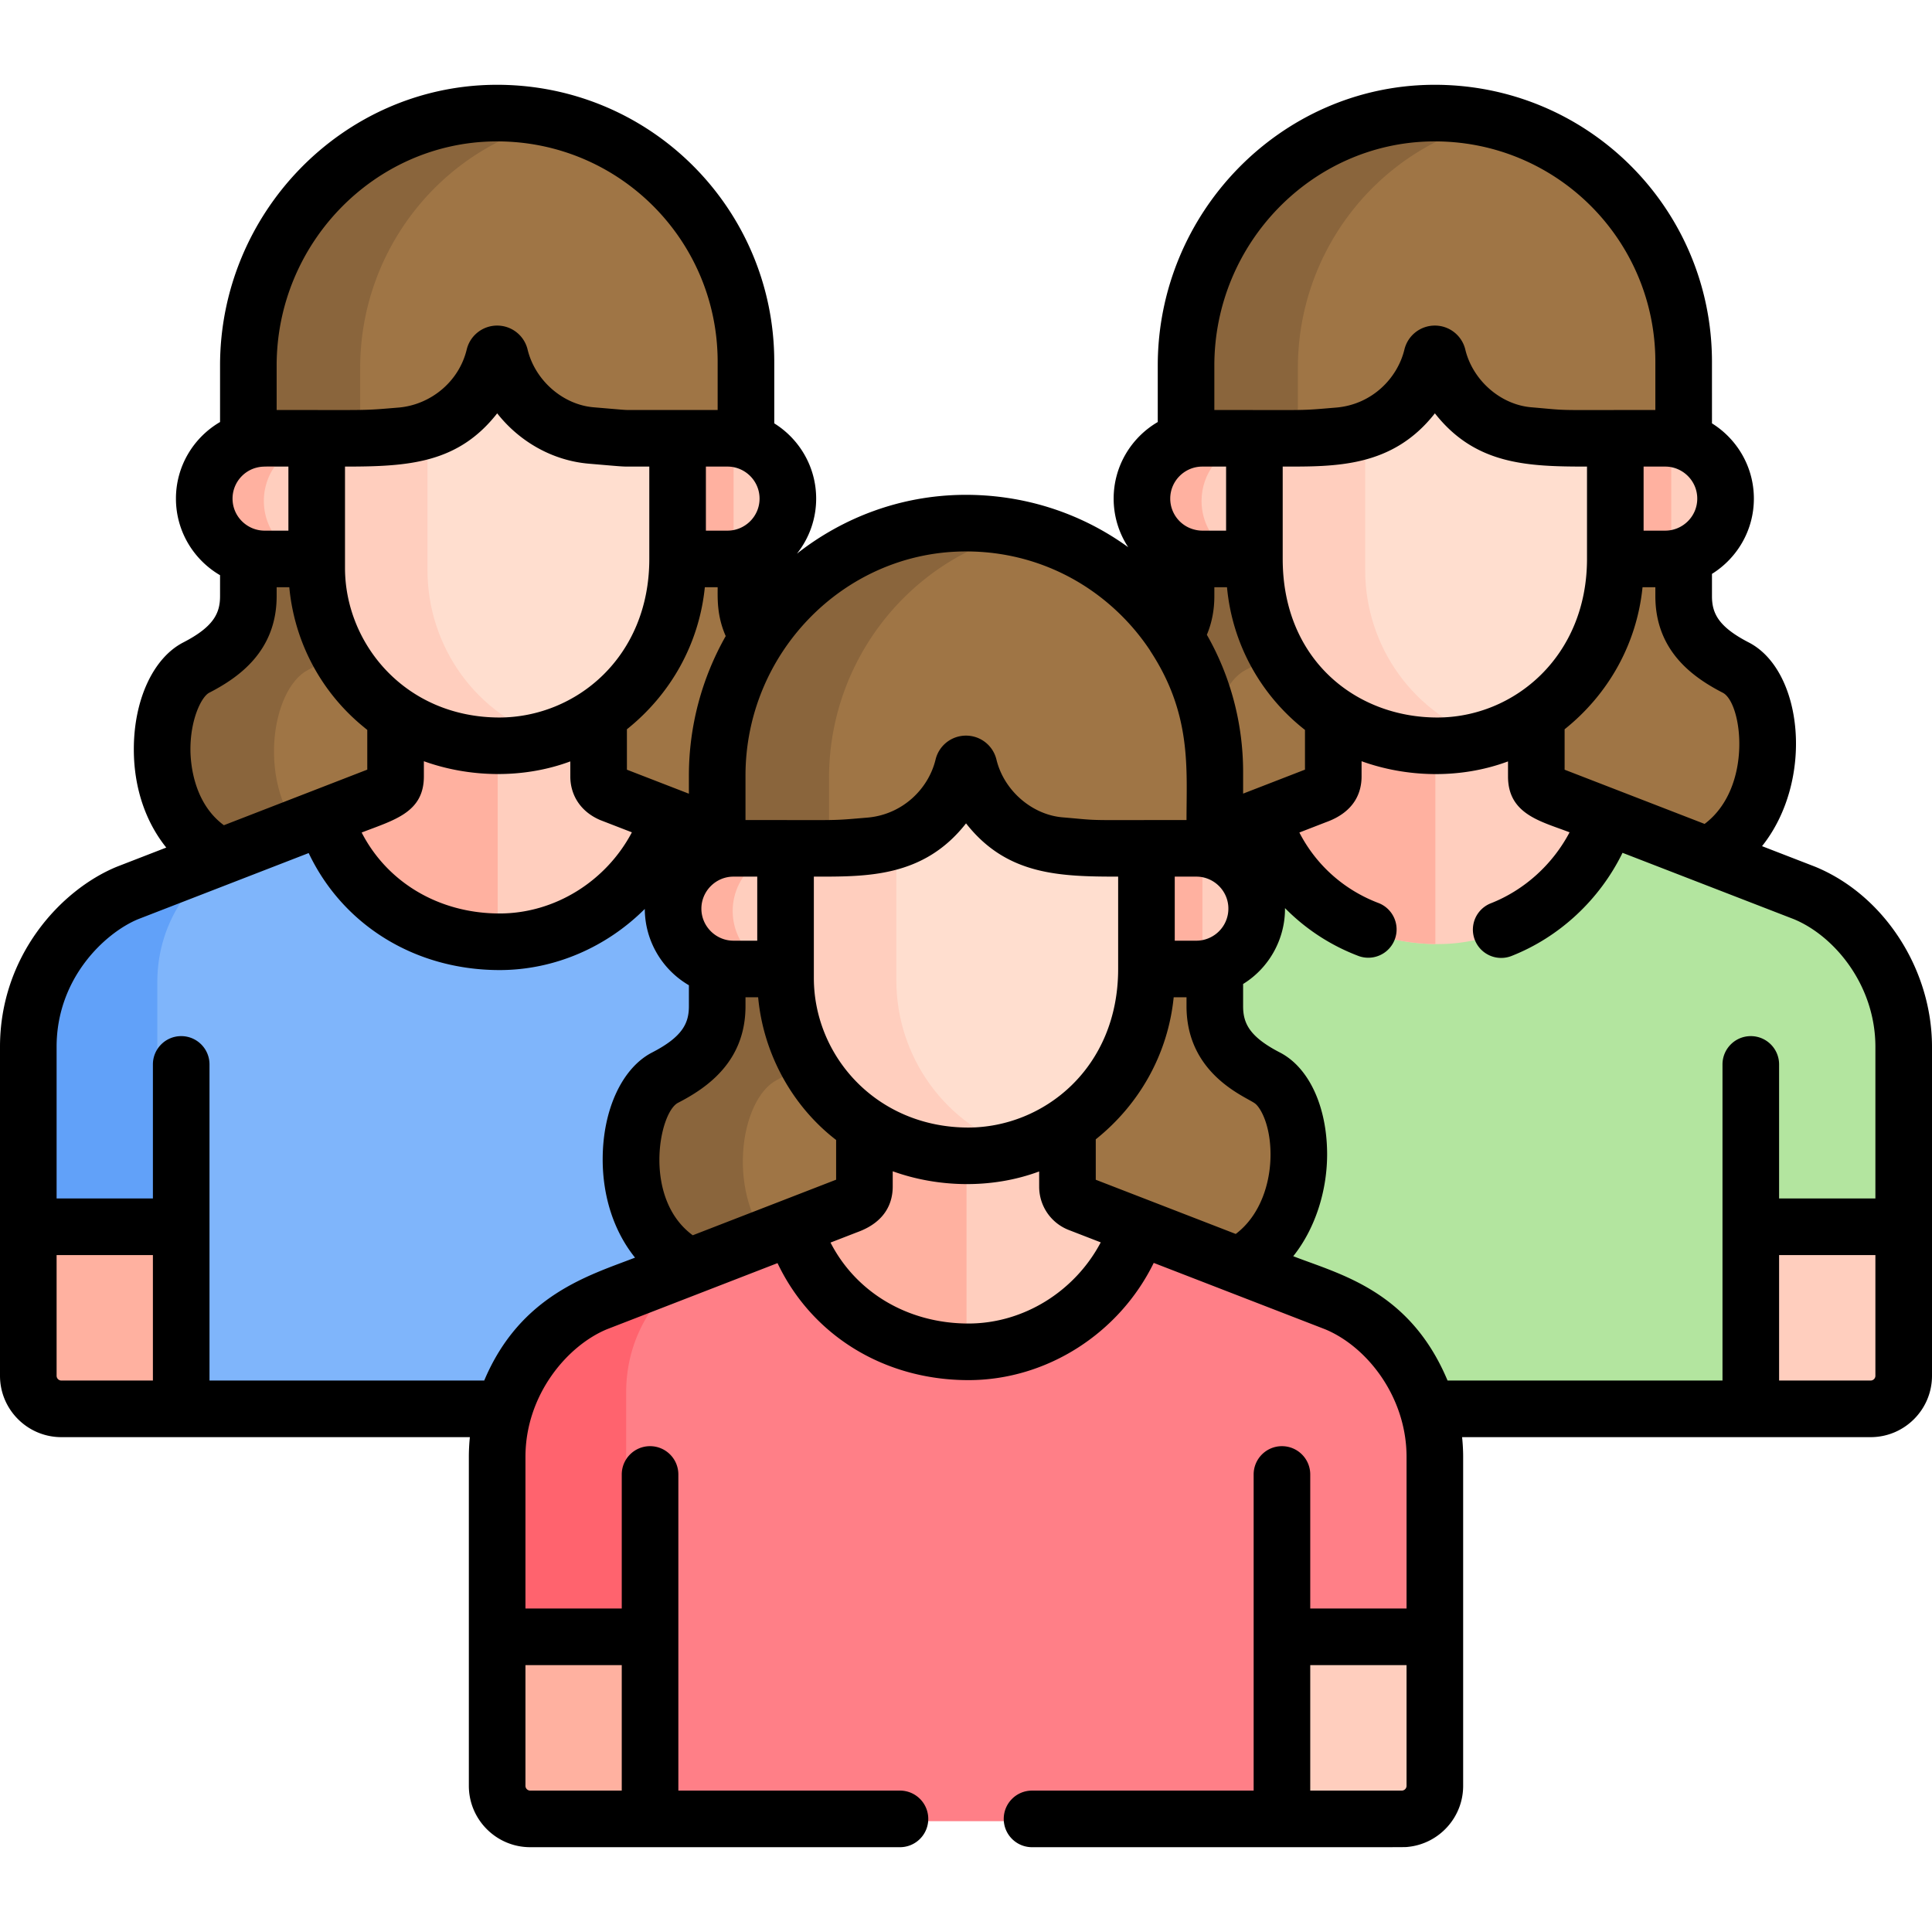 <svg xmlns="http://www.w3.org/2000/svg" width="512" height="512" viewBox="0 0 512.002 512.002" style="enable-background:new 0 0 512 512" xml:space="preserve"><g xmlns="http://www.w3.org/2000/svg"><path d="M84.793 146.97h-17.75l-1.091 1.168v10.455c0 9.342-5.51 14.659-13.814 18.941-11.398 5.877-14.823 39.222 6.607 50.1l6.089.92 42.625-16.5v-24.167z" fill="#9f7545" data-original="#365e7d"/><path d="M81.639 177.534c6.338-3.268 11.038-7.146 12.913-12.948l-9.759-17.616h-17.75l-1.091 1.168v10.455c0 9.342-5.51 14.659-13.814 18.941-11.398 5.877-14.823 39.222 6.607 50.1l6.089.92 16.213-6.276c-13.181-13.832-9.306-39.641.592-44.744z" fill="#8a653c" data-original="#2b4d66"/><path d="M211.637 177.534c-8.326-4.293-13.811-9.613-13.811-18.938v-10.623l-1.741-1.646h-18.619l-21.381 43.225v21.875l44 17.125 4.093-1.24c20.985-11.168 18.746-43.958 7.459-49.778z" fill="#9f7545" data-original="#365e7d"/><path d="m229.838 237.251-52.372-20.283-4.673 2.071H91.96l-5.775-2.044a972229.99 972229.99 0 0 0-52.247 20.256c-11.244 4.627-26.301 19.188-26.301 40.794v48.675h40.522v47.253h167.457V326.72h40.522v-48.675c0-18.607-11.913-34.873-26.3-40.794z" fill="#7fb5fb" data-original="#ffafe2"/><path d="M41.691 260.386c0-15.148 8.024-25.656 16.474-32.528a637374.07 637374.07 0 0 1-24.227 9.392c-11.244 4.627-26.301 19.188-26.301 40.794v48.675h34.054v-66.333z" fill="#61a1f9" data-original="#ff94d5"/><path d="m197.741 117.499-1.469-1.477h-17.531v30.719l.968 2h13.232c8.83 0 15.988-7.158 15.988-15.988 0-7.158-4.704-13.215-11.188-15.254zM65.952 117.35l.002.015c-6.74 1.879-11.692 8.048-11.692 15.387 0 8.83 7.158 15.988 15.988 15.988h13.815l1.518-1.77v-31.042h-18.5z" fill="#ffcebe" data-original="#ffcebe"/><g fill="#ffb1a0"><path d="M194.402 116.022h-15.661v30.719l.968 2h13.232c.493 0 .979-.03 1.461-.074zM69.924 132.752c0-7.339 4.952-13.508 11.692-15.387l-.002-.015 1.133-1.421H67.085l-1.133 1.421.002.015c-6.74 1.879-11.692 8.048-11.692 15.387 0 8.83 7.158 15.988 15.988 15.988h13.815l.087-.102c-8-.876-14.228-7.651-14.228-15.886zM48.159 325.72H7.637v39.489a8.764 8.764 0 0 0 8.764 8.764h31.758V325.72z" data-original="#ffb1a0"/></g><path d="M215.616 325.72v48.253h31.758a8.764 8.764 0 0 0 8.764-8.764V325.72zM161.886 210.934a4.863 4.863 0 0 1-3.108-4.523l-.013-16.292-2.138-2.234H107.46l-2.491 2.33v16.167c0 3.721-3.319 4.618-4.735 5.167l-14.049 5.447c5.733 18.521 22.75 33.119 46.193 33.198 21.036.071 38.975-14.062 45.088-33.225l-15.58-6.035z" fill="#ffcebe" data-original="#ffcebe"/><path d="M131.889 187.886H107.46l-2.491 2.33v16.167c0 3.721-3.319 4.618-4.735 5.167l-14.049 5.447c5.693 18.391 22.515 32.907 45.704 33.187z" fill="#ffb1a0" data-original="#ffb1a0"/><path d="M223.116 373.973v-91.276a7.5 7.5 0 0 0-15 0v91.276z" fill="#ff636e" data-original="#ff636e"/><path d="M174.793 112.72h-21l-16.5-20.5h-9.833l-15.295 16.57v42.271c0 19.966 12.274 38.574 32.131 45.678 20.311-5.347 35.413-24.163 35.413-46.082v-33.894z" fill="#ffdecf" data-original="#ffdecf"/><path d="M113.287 151.121v-43.548l-5.827 6.313H86.185l-2.118 2.877v34.358c0 24.575 19.211 47.042 48.312 47.139 4.957.017 9.74-.76 14.24-2.2-20.53-6.232-33.332-24.88-33.332-44.939z" fill="#ffcebe" data-original="#ffcebe"/><path d="M131.019 30.588C94.782 31.054 65.952 61.26 65.952 97.5v19.865a15.965 15.965 0 0 1 4.299-.602H96.57c1.631 0 10.803-.747 10.129-.695 11.607-.889 21.643-9.656 24.409-21.05.089-.364.407-.623.782-.623s.694.26.782.623c2.764 11.367 12.709 20.033 24.144 21.003 8.306.704 8.418.743 9.917.743h26.21c1.705 0 3.344.272 4.885.766V96.519c-.002-36.705-29.992-66.405-66.809-65.931z" fill="#9f7545" data-original="#365e7d"/><path d="M95.452 97.5c0-31.483 21.763-58.4 51.233-65.232a66.162 66.162 0 0 0-15.667-1.68C94.783 31.054 65.952 61.26 65.952 97.5v19.865a15.965 15.965 0 0 1 4.299-.602h25.201z" fill="#8a653c" data-original="#2b4d66"/><path d="M333.294 146.97h-17.75l-1.091 1.168v10.455c0 9.342-5.51 14.659-13.814 18.941-11.398 5.877-14.823 39.222 6.607 50.1l6.089.92 42.625-16.5v-24.167z" fill="#9f7545" data-original="#365e7d"/><path d="M330.14 177.534c6.338-3.268 11.038-7.146 12.913-12.948l-9.759-17.616h-17.75l-1.091 1.168v10.455c0 9.342-5.51 14.659-13.814 18.941-11.398 5.877-14.823 39.222 6.607 50.1l6.089.92 16.213-6.276c-13.181-13.832-9.306-39.641.592-44.744z" fill="#8a653c" data-original="#2b4d66"/><path d="M460.138 177.534c-8.326-4.293-13.811-9.613-13.811-18.938v-10.623l-1.741-1.646h-18.619l-21.381 43.225v21.875l44 17.125 4.093-1.24c20.985-11.168 18.746-43.958 7.459-49.778z" fill="#9f7545" data-original="#365e7d"/><path d="m478.339 237.251-52.372-20.283-4.673 2.071h-80.833l-5.775-2.044a972229.99 972229.99 0 0 0-52.247 20.256c-11.244 4.627-26.301 19.188-26.301 40.794v48.675h40.522v47.253h167.457V326.72h40.522v-48.675c0-18.607-11.913-34.873-26.3-40.794z" fill="#b3e59f" data-original="#ffd064"/><path d="m446.242 117.499-1.469-1.477h-17.531v30.719l.968 2h13.232c8.83 0 15.988-7.158 15.988-15.988 0-7.158-4.704-13.215-11.188-15.254zM314.453 117.35l.002.015c-6.74 1.879-11.692 8.048-11.692 15.387 0 8.83 7.158 15.988 15.988 15.988h13.815l1.518-1.77v-31.042h-18.5z" fill="#ffcebe" data-original="#ffcebe"/><path d="M442.903 116.022h-15.661v30.719l.968 2h13.232c.493 0 .979-.03 1.461-.074zM318.425 132.752c0-7.339 4.952-13.508 11.692-15.387l-.002-.015 1.133-1.421h-15.661l-1.133 1.421.002.015c-6.74 1.879-11.692 8.048-11.692 15.387 0 8.83 7.158 15.988 15.988 15.988h13.815l.087-.102c-8.001-.876-14.229-7.651-14.229-15.886z" fill="#ffb1a0" data-original="#ffb1a0"/><path d="M464.117 325.72v48.253h31.758a8.764 8.764 0 0 0 8.764-8.764V325.72zM410.387 210.934a4.863 4.863 0 0 1-3.108-4.523l-.013-16.292-2.138-2.234h-49.167l-2.491 2.33v16.167c0 3.721-3.319 4.618-4.735 5.167l-14.049 5.447c5.733 18.521 22.75 33.119 46.193 33.198 21.036.071 38.975-14.062 45.088-33.225l-15.58-6.035z" fill="#ffcebe" data-original="#ffcebe"/><path d="M380.39 187.886h-24.429l-2.491 2.33v16.167c0 3.721-3.319 4.618-4.735 5.167l-14.049 5.447c5.693 18.391 22.515 32.907 45.704 33.187z" fill="#ffb1a0" data-original="#ffb1a0"/><path d="M423.294 112.72h-21l-16.5-20.5h-9.833l-15.295 16.57v42.271c0 19.966 12.274 38.574 32.131 45.678 20.311-5.347 35.413-24.163 35.413-46.082v-33.894z" fill="#ffdecf" data-original="#ffdecf"/><path d="M361.788 151.121v-43.548l-5.827 6.313h-21.275l-2.118 2.877v34.358c0 24.575 19.211 47.042 48.312 47.139 4.957.017 9.74-.76 14.24-2.2-20.53-6.232-33.332-24.88-33.332-44.939z" fill="#ffcebe" data-original="#ffcebe"/><path d="M379.52 30.588c-36.237.466-65.067 30.672-65.067 66.912v19.865a15.965 15.965 0 0 1 4.299-.602H345.07c1.631 0 10.803-.747 10.129-.695 11.607-.889 21.643-9.656 24.409-21.05.089-.364.407-.623.782-.623s.694.26.782.623c2.764 11.367 12.709 20.033 24.144 21.003 8.306.704 8.418.743 9.917.743h26.21c1.705 0 3.344.272 4.885.766V96.519c-.001-36.705-29.991-66.405-66.808-65.931z" fill="#9f7545" data-original="#365e7d"/><path d="M343.953 97.5c0-31.483 21.763-58.4 51.233-65.232a66.162 66.162 0 0 0-15.667-1.68c-36.237.466-65.067 30.672-65.067 66.912v19.865a15.965 15.965 0 0 1 4.299-.602h25.201V97.5z" fill="#8a653c" data-original="#2b4d66"/><path d="M209.044 255.637h-17.75l-1.091 1.168v10.455c0 9.342-5.51 14.659-13.814 18.941-11.398 5.877-14.823 39.222 6.607 50.1l6.089.92 42.625-16.5v-24.167z" fill="#9f7545" data-original="#365e7d"/><path d="M205.889 286.201c6.338-3.268 11.038-7.146 12.913-12.948l-9.759-17.616h-17.75l-1.091 1.168v10.455c0 9.342-5.51 14.659-13.814 18.941-11.398 5.877-14.823 39.222 6.607 50.1l6.089.92 16.213-6.276c-13.18-13.832-9.305-39.641.592-44.744z" fill="#8a653c" data-original="#2b4d66"/><path d="M335.887 286.201c-8.326-4.293-13.811-9.613-13.811-18.938V256.64l-1.741-1.646h-18.619l-21.381 43.225v21.875l44 17.125 4.093-1.24c20.986-11.168 18.747-43.958 7.459-49.778z" fill="#9f7545" data-original="#365e7d"/><path d="m354.089 345.918-52.372-20.283-4.673 2.071h-80.833l-5.775-2.044a972229.99 972229.99 0 0 0-52.247 20.256c-11.244 4.627-26.301 19.188-26.301 40.794v48.675h40.522v47.253h167.457v-47.253h40.522v-48.675c0-18.607-11.913-34.873-26.3-40.794z" fill="#ff7f87" data-original="#ff7f87"/><path d="M165.941 369.053c0-15.148 8.024-25.656 16.474-32.528a637374.07 637374.07 0 0 1-24.227 9.392c-11.244 4.627-26.301 19.188-26.301 40.794v48.675h34.054v-66.333z" fill="#ff636e" data-original="#ff636e"/><path d="m321.992 226.166-1.469-1.477h-17.531v30.719l.968 1.999h13.232c8.83 0 15.988-7.158 15.988-15.988 0-7.157-4.704-13.214-11.188-15.253zM190.203 226.017l.002.015c-6.74 1.879-11.692 8.048-11.692 15.387 0 8.83 7.158 15.988 15.988 15.988h13.815l1.518-1.77v-31.042h-18.5z" fill="#ffcebe" data-original="#ffcebe"/><path d="M318.653 224.689h-15.661v30.719l.968 1.999h13.232c.493 0 .979-.03 1.461-.074zM194.175 241.419c0-7.339 4.952-13.508 11.692-15.387l-.002-.015 1.133-1.421h-15.661l-1.133 1.421.002.015c-6.74 1.879-11.692 8.048-11.692 15.387 0 8.83 7.158 15.988 15.988 15.988h13.815l.087-.102c-8.002-.876-14.229-7.651-14.229-15.886zM172.41 434.387h-40.522v39.489a8.764 8.764 0 0 0 8.764 8.764h31.758v-48.253z" fill="#ffb1a0" data-original="#ffb1a0"/><path d="M339.867 434.387v48.253h31.758a8.764 8.764 0 0 0 8.764-8.764v-39.489zM286.136 319.601a4.863 4.863 0 0 1-3.108-4.523l-.013-16.292-2.138-2.234H231.71l-2.491 2.33v16.167c0 3.721-3.319 4.618-4.735 5.167l-14.049 5.447c5.733 18.521 22.75 33.119 46.193 33.198 21.036.071 38.975-14.062 45.088-33.225l-15.58-6.035z" fill="#ffcebe" data-original="#ffcebe"/><path d="M256.14 296.553h-24.429l-2.491 2.33v16.167c0 3.721-3.319 4.618-4.735 5.167l-14.049 5.447c5.693 18.391 22.515 32.907 45.704 33.187z" fill="#ffb1a0" data-original="#ffb1a0"/><path d="M299.044 221.387h-21l-16.5-20.5h-9.833l-15.295 16.57v42.271c0 19.966 12.274 38.574 32.131 45.678 20.311-5.347 35.413-24.163 35.413-46.082V225.43z" fill="#ffdecf" data-original="#ffdecf"/><path d="M237.538 259.788V216.24l-5.827 6.313h-21.275l-2.118 2.877v34.358c0 24.575 19.211 47.042 48.312 47.139 4.957.017 9.74-.76 14.24-2.2-20.53-6.232-33.332-24.88-33.332-44.939z" fill="#ffcebe" data-original="#ffcebe"/><path d="M255.27 139.255c-36.237.466-65.067 30.672-65.067 66.912v19.865a15.965 15.965 0 0 1 4.299-.602H220.82c1.631 0 10.803-.747 10.129-.695 11.607-.889 21.643-9.656 24.409-21.05.089-.364.407-.623.782-.623s.694.26.782.623c2.764 11.367 12.709 20.033 24.144 21.003 8.306.704 8.418.743 9.917.743h26.21c1.705 0 3.344.272 4.885.766v-21.011c-.002-36.705-29.992-66.405-66.808-65.931z" fill="#9f7545" data-original="#365e7d"/><path d="M219.703 206.167c0-31.483 21.763-58.4 51.233-65.232a66.162 66.162 0 0 0-15.667-1.68c-36.237.466-65.067 30.672-65.067 66.912v19.865a15.965 15.965 0 0 1 4.299-.602h25.201v-19.263z" fill="#8a653c" data-original="#2b4d66"/><path d="m481.057 229.702-.146-.059-13.95-5.402c13.871-17.393 10.928-46.535-3.521-53.986h-.001c-8.117-4.185-9.748-7.798-9.748-12.271v-5.899c6.66-4.15 11.104-11.537 11.104-19.945s-4.444-15.795-11.104-19.945V95.906c0-40.835-33.237-73.925-74.403-73.43-39.96.514-72.47 33.895-72.47 74.411v14.955c-6.983 4.075-11.689 11.645-11.689 20.297 0 4.753 1.423 9.178 3.86 12.879-12.695-9.204-27.942-14.068-43.951-13.875-16.471.212-31.668 6.017-43.853 15.595a23.37 23.37 0 0 0 5.108-14.599c0-8.408-4.444-15.795-11.104-19.945V95.906c0-40.769-33.173-73.926-74.403-73.43-39.96.514-72.47 33.895-72.47 74.411v14.955c-6.983 4.075-11.689 11.645-11.689 20.297s4.706 16.221 11.689 20.297v5.544c0 4.474-1.631 8.088-9.75 12.275-7.999 4.124-13.142 15.295-13.1 28.46.031 10.086 3.12 19.09 8.595 25.901l-12.971 5.029-.144.057C16.042 235.835 0 253.388 0 277.432v87.164c0 8.967 7.294 16.264 16.265 16.264h108.254a52.896 52.896 0 0 0-.268 5.239v87.164c0 8.966 7.294 16.264 16.264 16.264h97.986c4.143 0 7.5-3.358 7.5-7.5s-3.357-7.5-7.5-7.5h-58.729v-83.776c0-4.142-3.357-7.5-7.5-7.5s-7.5 3.358-7.5 7.5v35.523h-25.521v-40.175c0-16.424 11.061-29.461 21.586-33.83l45.217-17.529c9.022 18.995 28.034 30.933 50.413 31.008h.176c20.811 0 39.997-12.436 49.108-31.066l19.831 7.68 25.583 9.907c11.166 4.632 21.587 17.959 21.587 33.831v40.175H347.23v-35.523c0-4.142-3.357-7.5-7.5-7.5s-7.5 3.358-7.5 7.5v83.776h-58.729c-4.143 0-7.5 3.358-7.5 7.5s3.357 7.5 7.5 7.5c104.959 0 98.46.036 99.647-.084 8.192-.834 14.604-7.772 14.604-16.18V386.1c0-1.756-.1-3.504-.28-5.239h108.266c8.968 0 16.264-7.296 16.264-16.264v-87.164c0-20.604-12.726-40.232-30.945-47.731zm-108.305 243.56c0 .697-.567 1.265-1.265 1.265h-24.258v-33.253h25.522v31.988zm83.812-289.675c5.182 2.675 8.038 25.068-4.823 34.76l-37.1-14.368-.002-10.711c11.564-9.242 19.135-22.596 20.65-37.642h3.399v2.356c.001 14.691 10.203 21.649 17.876 25.605zM319.83 168.225c1.32-3.133 1.987-6.562 1.987-10.246v-2.353h3.352c1.43 15.349 9.173 28.825 20.664 37.812l.001 10.524-16.394 6.356v-5.747c-.001-12.604-3.232-25.19-9.61-36.346zm5.617 73.79c-.625 4.287-4.31 7.279-8.392 7.279h-5.732v-16.977h5.732c5.017 0 9.138 4.445 8.392 9.698zm14.484-93.888V123.65c14.029 0 29.072.257 40.331-14.113 10.728 13.662 24.543 14.113 40.311 14.113v24.477c0 25.802-19.319 42.088-39.805 42.021-21.491-.076-40.837-15.367-40.837-42.021zm109.862-15.988c0 4.746-3.885 8.488-8.488 8.488h-5.732V123.65h5.732c4.608 0 8.488 3.748 8.488 8.489zM321.816 96.887c0-32.351 25.867-59.003 57.663-59.412 32.727-.399 59.21 25.909 59.21 58.431v12.745c-28.752 0-21.828.226-32.877-.716-8.148-.691-15.504-7.125-17.487-15.291a8.285 8.285 0 0 0-8.072-6.362 8.293 8.293 0 0 0-8.071 6.356c-1.834 7.565-8.496 14.454-17.849 15.353-10.458.876-6.151.659-32.517.659zm-3.201 26.763h6.315v16.977c-6.455 0-6.48.052-7.48-.09-4.39-.646-7.323-4.327-7.323-8.399 0-4.742 3.885-8.488 8.488-8.488zm-63.386 22.492c15.771-.216 30.618 5.779 41.826 16.844a59.09 59.09 0 0 1 7.704 9.355c.048.08.083.166.135.244 10.951 16.701 9.545 31.047 9.545 44.732-28.748 0-21.836.226-32.878-.716-7.96-.676-15.467-6.98-17.487-15.291-.905-3.746-4.224-6.362-8.071-6.362s-7.167 2.616-8.071 6.356c-1.885 7.775-8.712 14.475-17.849 15.353-10.5.879-5.892.659-32.518.659v-11.764c0-32.333 25.855-59.002 57.664-59.41zm41.093 86.175v24.477c0 26.19-19.654 42.021-39.805 42.021-24.236-.085-40.838-18.944-40.838-39.639v-26.858c13.981 0 29.057.277 40.331-14.115 10.728 13.664 24.544 14.114 40.312 14.114zm-183.99-26.548v-4.035c11.977 4.315 26.233 4.718 38.806.048l.003 4.039c.014 4.698 2.528 9.193 7.902 11.496l8.415 3.259c-6.83 12.948-20.398 21.505-35.063 21.505h-.127c-16.014-.054-29.656-8.278-36.423-21.452 8.539-3.311 16.487-5.264 16.487-14.86zM91.43 150.508V123.65c16.794 0 29.912-.814 40.331-14.113 5.878 7.486 14.657 12.528 24.283 13.344 8.485.724 8.754.77 10.55.77h5.478v24.477c0 25.95-19.35 42.01-39.805 42.021-24.917-.089-40.837-19.589-40.837-39.641zm74.711 53.471-.002-10.711c11.564-9.242 19.135-22.596 20.65-37.642h3.399c0 2.964-.235 7.558 2.136 12.942a74.974 74.974 0 0 0-9.759 36.984v4.787zm28.223 28.338h6.315v16.977h-6.315c-4.631 0-8.488-3.804-8.488-8.488 0-4.658 3.836-8.489 8.488-8.489zm6.928-100.178c0 4.742-3.882 8.488-8.488 8.488h-5.732V123.65h5.732c4.608 0 8.488 3.748 8.488 8.489zM73.315 96.887c0-32.351 25.867-59.003 57.663-59.412.259-.003.518-.005.775-.005 32.23 0 58.435 26.056 58.435 58.437v12.745h-23.595c-1.044 0-.824.005-9.282-.716-8.148-.691-15.504-7.125-17.487-15.291a8.285 8.285 0 0 0-8.072-6.362 8.293 8.293 0 0 0-8.071 6.356c-2.076 8.564-9.545 14.555-17.849 15.353-10.077.844-6.863.659-32.517.659zm-5.598 27.114c1.809-.481 2.193-.35 8.713-.35v16.977h-6.315c-4.55 0-8.488-3.699-8.488-8.488-.001-3.849 2.574-7.102 6.09-8.139zm-12.278 59.586c7.674-3.957 17.876-10.917 17.876-25.607v-2.353h3.352c1.354 14.537 8.444 27.833 19.701 37.021.302.249.599.501.907.745l.056.046.001 10.524-37.997 14.731c-8.141-5.977-8.858-16.649-8.869-20.027-.026-8.046 2.924-14.024 4.973-15.08zM40.521 365.86H16.265A1.266 1.266 0 0 1 15 364.595v-31.988h25.521zm124.251 75.414v33.253h-24.258a1.266 1.266 0 0 1-1.264-1.265v-31.988zm-5.053-134.029c0 .047-.003.092-.003.138v.001c.032 9.408 2.78 18.7 8.576 25.906-12.09 4.687-30.381 9.848-39.967 32.569H55.522l-.001-83.776c0-4.142-3.357-7.5-7.5-7.5s-7.5 3.358-7.5 7.5v35.523H15v-40.175c0-18.256 12.885-30.215 21.588-33.831l24.73-9.587 20.486-7.942c9.022 18.995 28.034 30.933 50.412 31.008h.176c14.6 0 28.401-6.119 38.486-16.202.022 8.176 4.356 15.946 11.688 20.225v5.544c0 4.475-1.631 8.088-9.75 12.275-7.972 4.11-13.102 15.219-13.097 28.324zm23.87 20.115c-13.282-9.719-8.996-32.477-3.9-35.106 7.675-3.957 17.877-10.916 17.877-25.607v-2.353h3.352c1.433 15.388 9.348 29.107 20.665 37.812v10.525l-.193.075zm73.056 23.387h-.127c-16.015-.054-29.657-8.277-36.423-21.451l6.965-2.7.252-.094c7.662-2.819 9.271-8.117 9.271-12.065v-4.036c11.893 4.286 26.147 4.75 38.806.049l.003 4.038a12.29 12.29 0 0 0 7.9 11.495l8.417 3.26c-6.832 12.947-20.4 21.504-35.064 21.504zm70.841-23.735-37.095-14.366-.002-10.709c11.564-9.241 19.136-22.596 20.651-37.643h3.399v2.356c0 18.211 15.843 24.012 18.17 25.796 1.551 1.19 4.044 5.83 4.093 13.281.058 7.982-2.839 16.48-9.216 21.285zm169.516 37.583c0 .697-.567 1.265-1.265 1.265H471.48v-33.253h25.521v31.988zm0-46.988H471.48v-35.523c0-4.142-3.357-7.5-7.5-7.5s-7.5 3.358-7.5 7.5v83.776h-72.861c-9.985-23.82-28.452-28.127-40.895-32.947 5.984-7.512 9.04-17.682 8.978-27.284-.082-12.536-4.878-22.77-12.515-26.708-8.117-4.185-9.748-7.798-9.748-12.272v-5.878c7.064-4.363 11.178-12.122 11.1-20.114a54.218 54.218 0 0 0 19.568 12.721 7.502 7.502 0 0 0 5.291-14.037c-9.229-3.479-16.635-10.131-21.05-18.715l6.959-2.698.252-.094c7.665-2.818 9.273-8.117 9.273-12.066v-4.035c11.759 4.237 25.948 4.828 38.806.048l.003 4.039c.028 10.074 8.901 11.882 16.314 14.753-4.492 8.511-11.97 15.324-20.938 18.837a7.5 7.5 0 0 0 5.47 13.966c12.849-5.033 23.447-14.994 29.501-27.37l45.426 17.592c10.739 4.456 21.587 17.487 21.587 33.831v40.178z" data-original="#000000"/></g></svg>